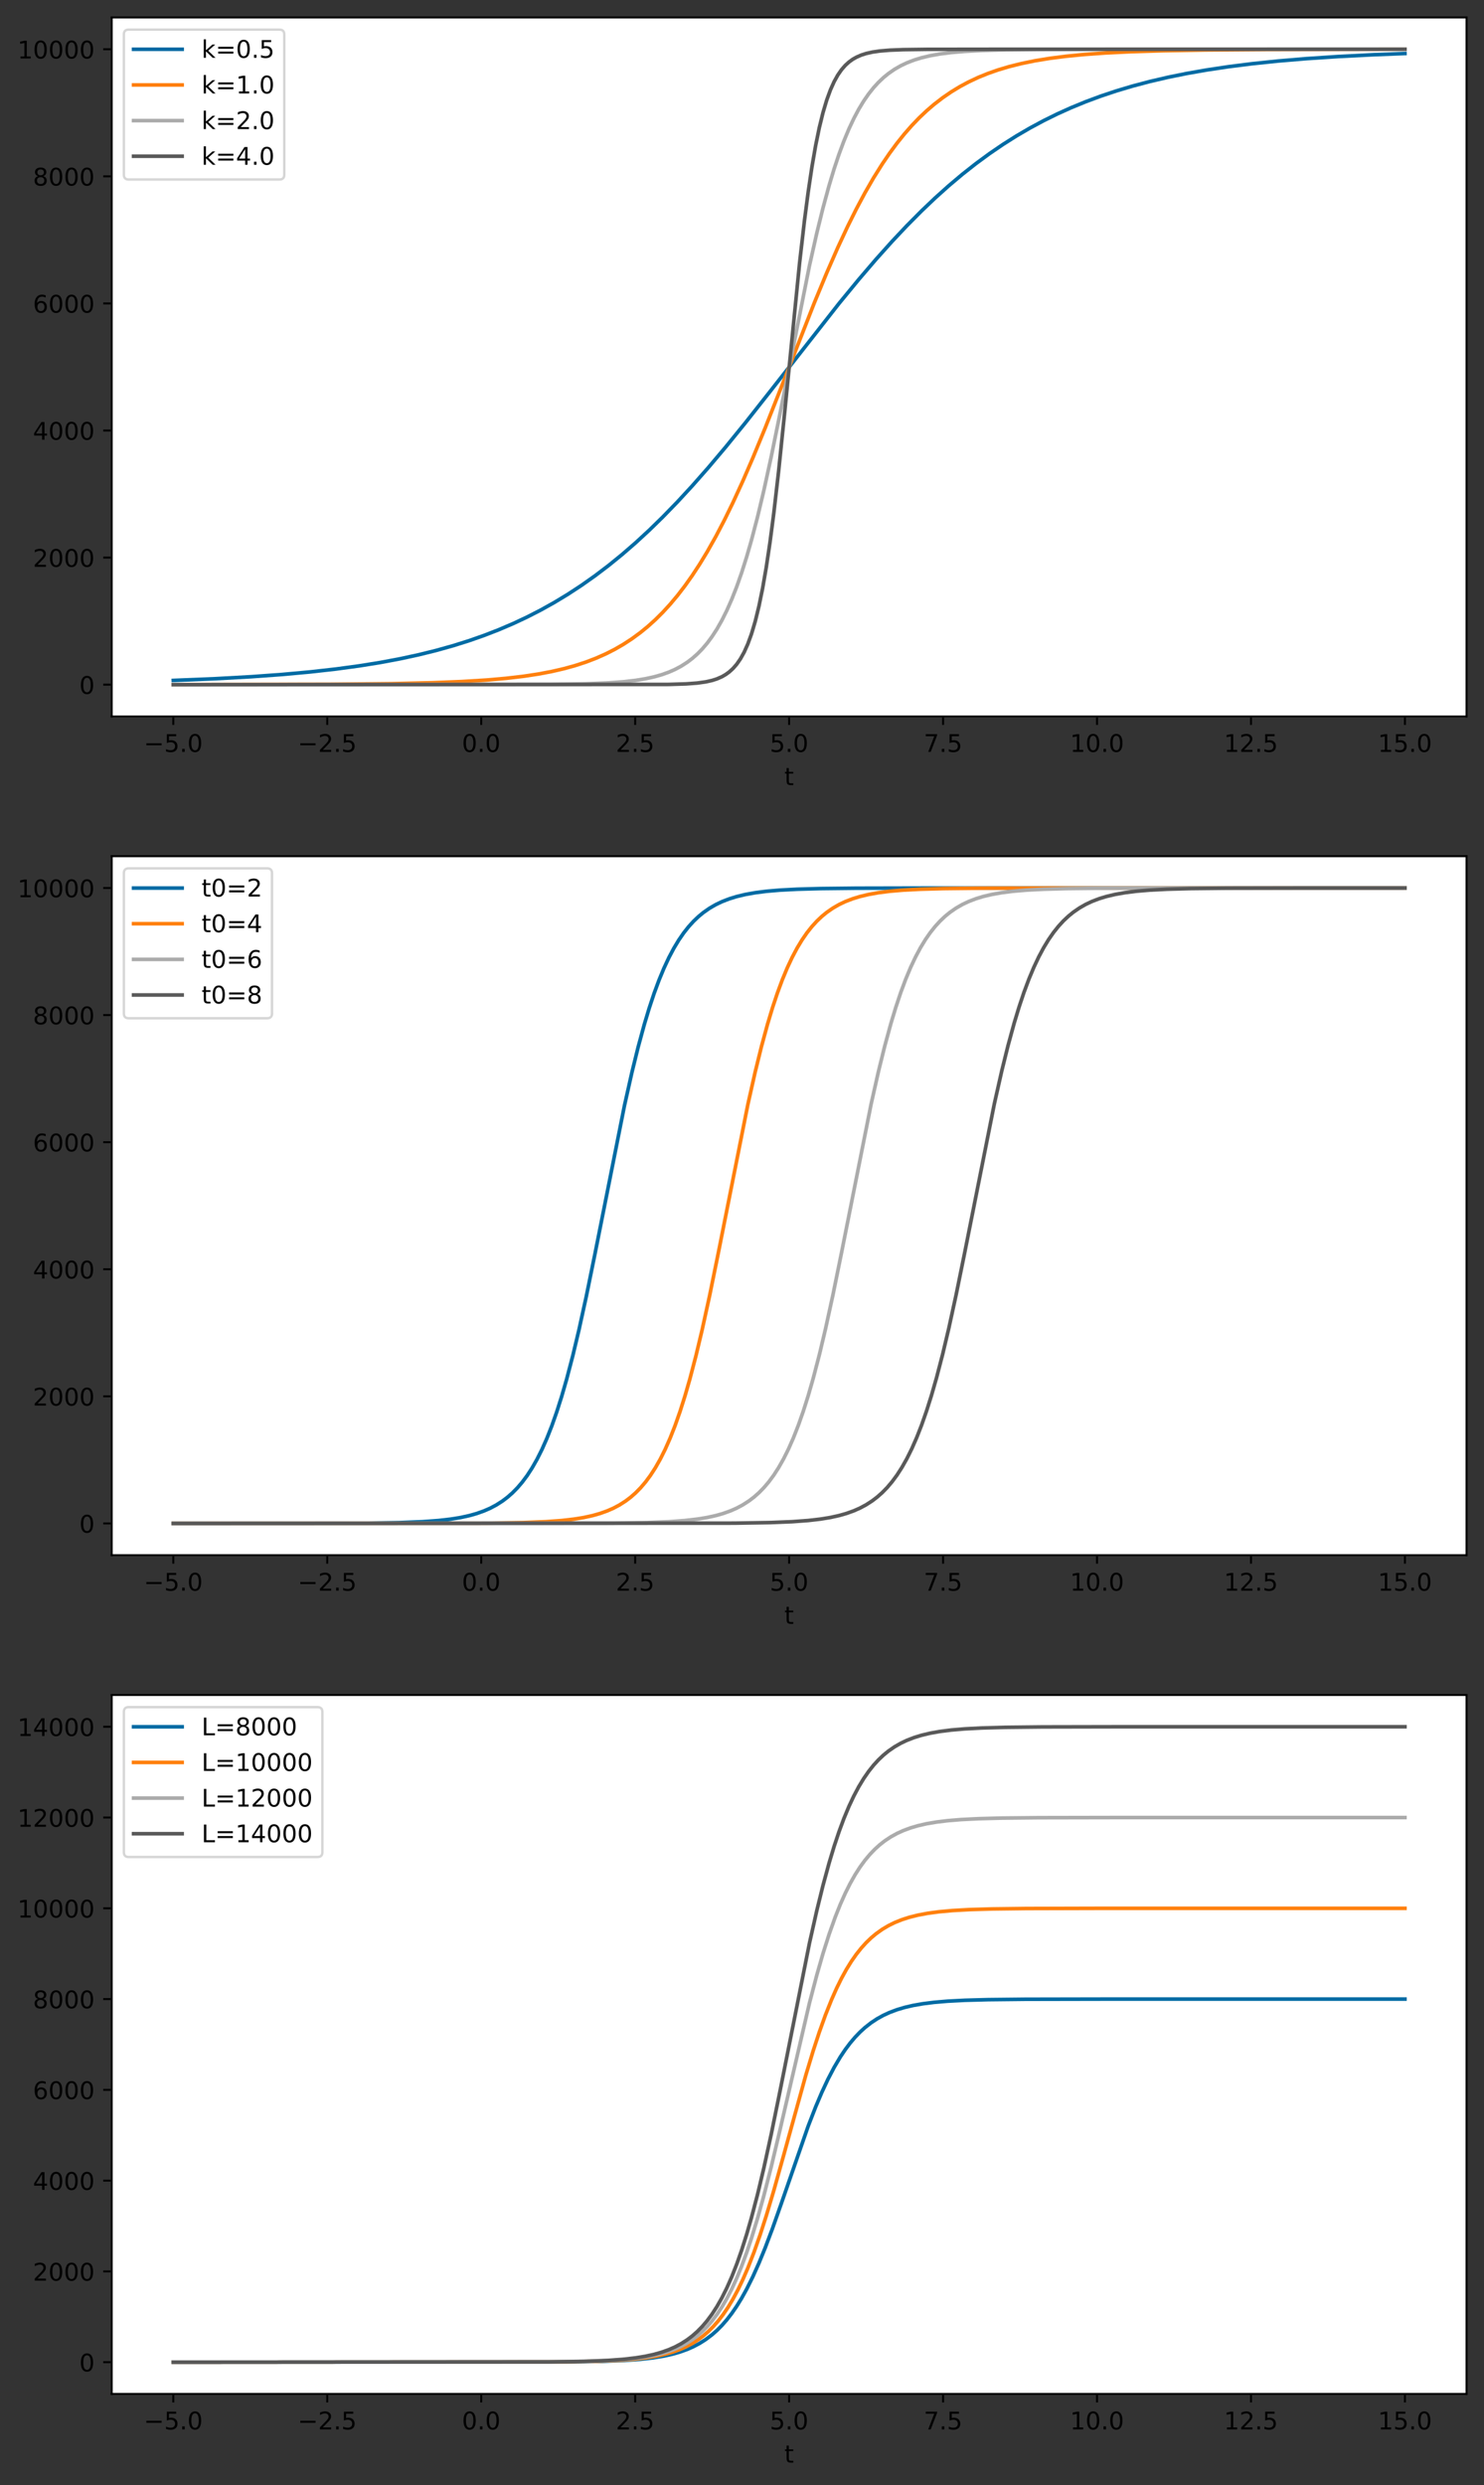 <?xml version="1.0" encoding="utf-8" standalone="no"?>
<!DOCTYPE svg PUBLIC "-//W3C//DTD SVG 1.1//EN"
  "http://www.w3.org/Graphics/SVG/1.1/DTD/svg11.dtd">
<!-- Created with matplotlib (https://matplotlib.org/) -->
<svg height="1023.236pt" version="1.1" viewBox="0 0 611.212 1023.236" width="611.212pt" xmlns="http://www.w3.org/2000/svg" xmlns:xlink="http://www.w3.org/1999/xlink">
 <rect x="0" y="0" width="611.212" height="1023.236" fill="#333333" stroke="none"/>
 <defs>
  <style type="text/css">*{stroke-linecap:butt;stroke-linejoin:round;}</style>
 </defs>
 <g id="figure_1">
  <g id="patch_1">
   <path d="M 0 1023.236 
L 611.212 1023.236 
L 611.212 0 
L 0 0 
z
" style="fill:none;"/>
  </g>
  <g id="axes_1">
   <g id="patch_2">
    <path d="M 46.013 294.988 
L 604.013 294.988 
L 604.013 7.2 
L 46.013 7.2 
z
" style="fill:#ffffff;"/>
   </g>
   <g id="matplotlib.axis_1">
    <g id="xtick_1">
     <g id="line2d_1">
      <defs>
       <path d="M 0 0 
L 0 3.5 
" id="m35f0528807" style="stroke:#000000;stroke-width:0.8;"/>
      </defs>
      <g>
       <use style="stroke:#000000;stroke-width:0.8;" x="71.376" xlink:href="#m35f0528807" y="294.988"/>
      </g>
     </g>
     <g id="text_1">
      <!-- −5.0 -->
      <g transform="translate(59.235 309.587)scale(0.1 -0.1)">
       <defs>
        <path d="M 10.594 35.5 
L 73.188 35.5 
L 73.188 27.203 
L 10.594 27.203 
z
" id="DejaVuSans-8722"/>
        <path d="M 10.797 72.906 
L 49.516 72.906 
L 49.516 64.594 
L 19.828 64.594 
L 19.828 46.734 
Q 21.969 47.469 24.109 47.828 
Q 26.266 48.188 28.422 48.188 
Q 40.625 48.188 47.75 41.5 
Q 54.891 34.812 54.891 23.391 
Q 54.891 11.625 47.562 5.094 
Q 40.234 -1.422 26.906 -1.422 
Q 22.312 -1.422 17.547 -0.641 
Q 12.797 0.141 7.719 1.703 
L 7.719 11.625 
Q 12.109 9.234 16.797 8.062 
Q 21.484 6.891 26.703 6.891 
Q 35.156 6.891 40.078 11.328 
Q 45.016 15.766 45.016 23.391 
Q 45.016 31 40.078 35.438 
Q 35.156 39.891 26.703 39.891 
Q 22.75 39.891 18.812 39.016 
Q 14.891 38.141 10.797 36.281 
z
" id="DejaVuSans-53"/>
        <path d="M 10.688 12.406 
L 21 12.406 
L 21 0 
L 10.688 0 
z
" id="DejaVuSans-46"/>
        <path d="M 31.781 66.406 
Q 24.172 66.406 20.328 58.906 
Q 16.5 51.422 16.5 36.375 
Q 16.5 21.391 20.328 13.891 
Q 24.172 6.391 31.781 6.391 
Q 39.453 6.391 43.281 13.891 
Q 47.125 21.391 47.125 36.375 
Q 47.125 51.422 43.281 58.906 
Q 39.453 66.406 31.781 66.406 
z
M 31.781 74.219 
Q 44.047 74.219 50.516 64.516 
Q 56.984 54.828 56.984 36.375 
Q 56.984 17.969 50.516 8.266 
Q 44.047 -1.422 31.781 -1.422 
Q 19.531 -1.422 13.062 8.266 
Q 6.594 17.969 6.594 36.375 
Q 6.594 54.828 13.062 64.516 
Q 19.531 74.219 31.781 74.219 
z
" id="DejaVuSans-48"/>
       </defs>
       <use xlink:href="#DejaVuSans-8722"/>
       <use x="83.789" xlink:href="#DejaVuSans-53"/>
       <use x="147.412" xlink:href="#DejaVuSans-46"/>
       <use x="179.199" xlink:href="#DejaVuSans-48"/>
      </g>
     </g>
    </g>
    <g id="xtick_2">
     <g id="line2d_2">
      <g>
       <use style="stroke:#000000;stroke-width:0.8;" x="134.785" xlink:href="#m35f0528807" y="294.988"/>
      </g>
     </g>
     <g id="text_2">
      <!-- −2.5 -->
      <g transform="translate(122.644 309.587)scale(0.1 -0.1)">
       <defs>
        <path d="M 19.188 8.297 
L 53.609 8.297 
L 53.609 0 
L 7.328 0 
L 7.328 8.297 
Q 12.938 14.109 22.625 23.891 
Q 32.328 33.688 34.812 36.531 
Q 39.547 41.844 41.422 45.531 
Q 43.312 49.219 43.312 52.781 
Q 43.312 58.594 39.234 62.25 
Q 35.156 65.922 28.609 65.922 
Q 23.969 65.922 18.812 64.312 
Q 13.672 62.703 7.812 59.422 
L 7.812 69.391 
Q 13.766 71.781 18.938 73 
Q 24.125 74.219 28.422 74.219 
Q 39.75 74.219 46.484 68.547 
Q 53.219 62.891 53.219 53.422 
Q 53.219 48.922 51.531 44.891 
Q 49.859 40.875 45.406 35.406 
Q 44.188 33.984 37.641 27.219 
Q 31.109 20.453 19.188 8.297 
z
" id="DejaVuSans-50"/>
       </defs>
       <use xlink:href="#DejaVuSans-8722"/>
       <use x="83.789" xlink:href="#DejaVuSans-50"/>
       <use x="147.412" xlink:href="#DejaVuSans-46"/>
       <use x="179.199" xlink:href="#DejaVuSans-53"/>
      </g>
     </g>
    </g>
    <g id="xtick_3">
     <g id="line2d_3">
      <g>
       <use style="stroke:#000000;stroke-width:0.8;" x="198.194" xlink:href="#m35f0528807" y="294.988"/>
      </g>
     </g>
     <g id="text_3">
      <!-- 0.0 -->
      <g transform="translate(190.243 309.587)scale(0.1 -0.1)">
       <use xlink:href="#DejaVuSans-48"/>
       <use x="63.623" xlink:href="#DejaVuSans-46"/>
       <use x="95.41" xlink:href="#DejaVuSans-48"/>
      </g>
     </g>
    </g>
    <g id="xtick_4">
     <g id="line2d_4">
      <g>
       <use style="stroke:#000000;stroke-width:0.8;" x="261.603" xlink:href="#m35f0528807" y="294.988"/>
      </g>
     </g>
     <g id="text_4">
      <!-- 2.5 -->
      <g transform="translate(253.652 309.587)scale(0.1 -0.1)">
       <use xlink:href="#DejaVuSans-50"/>
       <use x="63.623" xlink:href="#DejaVuSans-46"/>
       <use x="95.41" xlink:href="#DejaVuSans-53"/>
      </g>
     </g>
    </g>
    <g id="xtick_5">
     <g id="line2d_5">
      <g>
       <use style="stroke:#000000;stroke-width:0.8;" x="325.012" xlink:href="#m35f0528807" y="294.988"/>
      </g>
     </g>
     <g id="text_5">
      <!-- 5.0 -->
      <g transform="translate(317.061 309.587)scale(0.1 -0.1)">
       <use xlink:href="#DejaVuSans-53"/>
       <use x="63.623" xlink:href="#DejaVuSans-46"/>
       <use x="95.41" xlink:href="#DejaVuSans-48"/>
      </g>
     </g>
    </g>
    <g id="xtick_6">
     <g id="line2d_6">
      <g>
       <use style="stroke:#000000;stroke-width:0.8;" x="388.422" xlink:href="#m35f0528807" y="294.988"/>
      </g>
     </g>
     <g id="text_6">
      <!-- 7.5 -->
      <g transform="translate(380.47 309.587)scale(0.1 -0.1)">
       <defs>
        <path d="M 8.203 72.906 
L 55.078 72.906 
L 55.078 68.703 
L 28.609 0 
L 18.312 0 
L 43.219 64.594 
L 8.203 64.594 
z
" id="DejaVuSans-55"/>
       </defs>
       <use xlink:href="#DejaVuSans-55"/>
       <use x="63.623" xlink:href="#DejaVuSans-46"/>
       <use x="95.41" xlink:href="#DejaVuSans-53"/>
      </g>
     </g>
    </g>
    <g id="xtick_7">
     <g id="line2d_7">
      <g>
       <use style="stroke:#000000;stroke-width:0.8;" x="451.831" xlink:href="#m35f0528807" y="294.988"/>
      </g>
     </g>
     <g id="text_7">
      <!-- 10.0 -->
      <g transform="translate(440.698 309.587)scale(0.1 -0.1)">
       <defs>
        <path d="M 12.406 8.297 
L 28.516 8.297 
L 28.516 63.922 
L 10.984 60.406 
L 10.984 69.391 
L 28.422 72.906 
L 38.281 72.906 
L 38.281 8.297 
L 54.391 8.297 
L 54.391 0 
L 12.406 0 
z
" id="DejaVuSans-49"/>
       </defs>
       <use xlink:href="#DejaVuSans-49"/>
       <use x="63.623" xlink:href="#DejaVuSans-48"/>
       <use x="127.246" xlink:href="#DejaVuSans-46"/>
       <use x="159.033" xlink:href="#DejaVuSans-48"/>
      </g>
     </g>
    </g>
    <g id="xtick_8">
     <g id="line2d_8">
      <g>
       <use style="stroke:#000000;stroke-width:0.8;" x="515.24" xlink:href="#m35f0528807" y="294.988"/>
      </g>
     </g>
     <g id="text_8">
      <!-- 12.5 -->
      <g transform="translate(504.107 309.587)scale(0.1 -0.1)">
       <use xlink:href="#DejaVuSans-49"/>
       <use x="63.623" xlink:href="#DejaVuSans-50"/>
       <use x="127.246" xlink:href="#DejaVuSans-46"/>
       <use x="159.033" xlink:href="#DejaVuSans-53"/>
      </g>
     </g>
    </g>
    <g id="xtick_9">
     <g id="line2d_9">
      <g>
       <use style="stroke:#000000;stroke-width:0.8;" x="578.649" xlink:href="#m35f0528807" y="294.988"/>
      </g>
     </g>
     <g id="text_9">
      <!-- 15.0 -->
      <g transform="translate(567.516 309.587)scale(0.1 -0.1)">
       <use xlink:href="#DejaVuSans-49"/>
       <use x="63.623" xlink:href="#DejaVuSans-53"/>
       <use x="127.246" xlink:href="#DejaVuSans-46"/>
       <use x="159.033" xlink:href="#DejaVuSans-48"/>
      </g>
     </g>
    </g>
    <g id="text_10">
     <!-- t -->
     <g transform="translate(323.052 323.265)scale(0.1 -0.1)">
      <defs>
       <path d="M 18.312 70.219 
L 18.312 54.688 
L 36.812 54.688 
L 36.812 47.703 
L 18.312 47.703 
L 18.312 18.016 
Q 18.312 11.328 20.141 9.422 
Q 21.969 7.516 27.594 7.516 
L 36.812 7.516 
L 36.812 0 
L 27.594 0 
Q 17.188 0 13.234 3.875 
Q 9.281 7.766 9.281 18.016 
L 9.281 47.703 
L 2.688 47.703 
L 2.688 54.688 
L 9.281 54.688 
L 9.281 70.219 
z
" id="DejaVuSans-116"/>
      </defs>
      <use xlink:href="#DejaVuSans-116"/>
     </g>
    </g>
   </g>
   <g id="matplotlib.axis_2">
    <g id="ytick_1">
     <g id="line2d_10">
      <defs>
       <path d="M 0 0 
L -3.5 0 
" id="m38f5bc59ef" style="stroke:#000000;stroke-width:0.8;"/>
      </defs>
      <g>
       <use style="stroke:#000000;stroke-width:0.8;" x="46.013" xlink:href="#m38f5bc59ef" y="281.907"/>
      </g>
     </g>
     <g id="text_11">
      <!-- 0 -->
      <g transform="translate(32.65 285.706)scale(0.1 -0.1)">
       <use xlink:href="#DejaVuSans-48"/>
      </g>
     </g>
    </g>
    <g id="ytick_2">
     <g id="line2d_11">
      <g>
       <use style="stroke:#000000;stroke-width:0.8;" x="46.013" xlink:href="#m38f5bc59ef" y="229.582"/>
      </g>
     </g>
     <g id="text_12">
      <!-- 2000 -->
      <g transform="translate(13.562 233.381)scale(0.1 -0.1)">
       <use xlink:href="#DejaVuSans-50"/>
       <use x="63.623" xlink:href="#DejaVuSans-48"/>
       <use x="127.246" xlink:href="#DejaVuSans-48"/>
       <use x="190.869" xlink:href="#DejaVuSans-48"/>
      </g>
     </g>
    </g>
    <g id="ytick_3">
     <g id="line2d_12">
      <g>
       <use style="stroke:#000000;stroke-width:0.8;" x="46.013" xlink:href="#m38f5bc59ef" y="177.257"/>
      </g>
     </g>
     <g id="text_13">
      <!-- 4000 -->
      <g transform="translate(13.562 181.056)scale(0.1 -0.1)">
       <defs>
        <path d="M 37.797 64.312 
L 12.891 25.391 
L 37.797 25.391 
z
M 35.203 72.906 
L 47.609 72.906 
L 47.609 25.391 
L 58.016 25.391 
L 58.016 17.188 
L 47.609 17.188 
L 47.609 0 
L 37.797 0 
L 37.797 17.188 
L 4.891 17.188 
L 4.891 26.703 
z
" id="DejaVuSans-52"/>
       </defs>
       <use xlink:href="#DejaVuSans-52"/>
       <use x="63.623" xlink:href="#DejaVuSans-48"/>
       <use x="127.246" xlink:href="#DejaVuSans-48"/>
       <use x="190.869" xlink:href="#DejaVuSans-48"/>
      </g>
     </g>
    </g>
    <g id="ytick_4">
     <g id="line2d_13">
      <g>
       <use style="stroke:#000000;stroke-width:0.8;" x="46.013" xlink:href="#m38f5bc59ef" y="124.932"/>
      </g>
     </g>
     <g id="text_14">
      <!-- 6000 -->
      <g transform="translate(13.562 128.731)scale(0.1 -0.1)">
       <defs>
        <path d="M 33.016 40.375 
Q 26.375 40.375 22.484 35.828 
Q 18.609 31.297 18.609 23.391 
Q 18.609 15.531 22.484 10.953 
Q 26.375 6.391 33.016 6.391 
Q 39.656 6.391 43.531 10.953 
Q 47.406 15.531 47.406 23.391 
Q 47.406 31.297 43.531 35.828 
Q 39.656 40.375 33.016 40.375 
z
M 52.594 71.297 
L 52.594 62.312 
Q 48.875 64.062 45.094 64.984 
Q 41.312 65.922 37.594 65.922 
Q 27.828 65.922 22.672 59.328 
Q 17.531 52.734 16.797 39.406 
Q 19.672 43.656 24.016 45.922 
Q 28.375 48.188 33.594 48.188 
Q 44.578 48.188 50.953 41.516 
Q 57.328 34.859 57.328 23.391 
Q 57.328 12.156 50.688 5.359 
Q 44.047 -1.422 33.016 -1.422 
Q 20.359 -1.422 13.672 8.266 
Q 6.984 17.969 6.984 36.375 
Q 6.984 53.656 15.188 63.938 
Q 23.391 74.219 37.203 74.219 
Q 40.922 74.219 44.703 73.484 
Q 48.484 72.75 52.594 71.297 
z
" id="DejaVuSans-54"/>
       </defs>
       <use xlink:href="#DejaVuSans-54"/>
       <use x="63.623" xlink:href="#DejaVuSans-48"/>
       <use x="127.246" xlink:href="#DejaVuSans-48"/>
       <use x="190.869" xlink:href="#DejaVuSans-48"/>
      </g>
     </g>
    </g>
    <g id="ytick_5">
     <g id="line2d_14">
      <g>
       <use style="stroke:#000000;stroke-width:0.8;" x="46.013" xlink:href="#m38f5bc59ef" y="72.606"/>
      </g>
     </g>
     <g id="text_15">
      <!-- 8000 -->
      <g transform="translate(13.562 76.406)scale(0.1 -0.1)">
       <defs>
        <path d="M 31.781 34.625 
Q 24.75 34.625 20.719 30.859 
Q 16.703 27.094 16.703 20.516 
Q 16.703 13.922 20.719 10.156 
Q 24.75 6.391 31.781 6.391 
Q 38.812 6.391 42.859 10.172 
Q 46.922 13.969 46.922 20.516 
Q 46.922 27.094 42.891 30.859 
Q 38.875 34.625 31.781 34.625 
z
M 21.922 38.812 
Q 15.578 40.375 12.031 44.719 
Q 8.5 49.078 8.5 55.328 
Q 8.5 64.062 14.719 69.141 
Q 20.953 74.219 31.781 74.219 
Q 42.672 74.219 48.875 69.141 
Q 55.078 64.062 55.078 55.328 
Q 55.078 49.078 51.531 44.719 
Q 48 40.375 41.703 38.812 
Q 48.828 37.156 52.797 32.312 
Q 56.781 27.484 56.781 20.516 
Q 56.781 9.906 50.312 4.234 
Q 43.844 -1.422 31.781 -1.422 
Q 19.734 -1.422 13.25 4.234 
Q 6.781 9.906 6.781 20.516 
Q 6.781 27.484 10.781 32.312 
Q 14.797 37.156 21.922 38.812 
z
M 18.312 54.391 
Q 18.312 48.734 21.844 45.562 
Q 25.391 42.391 31.781 42.391 
Q 38.141 42.391 41.719 45.562 
Q 45.312 48.734 45.312 54.391 
Q 45.312 60.062 41.719 63.234 
Q 38.141 66.406 31.781 66.406 
Q 25.391 66.406 21.844 63.234 
Q 18.312 60.062 18.312 54.391 
z
" id="DejaVuSans-56"/>
       </defs>
       <use xlink:href="#DejaVuSans-56"/>
       <use x="63.623" xlink:href="#DejaVuSans-48"/>
       <use x="127.246" xlink:href="#DejaVuSans-48"/>
       <use x="190.869" xlink:href="#DejaVuSans-48"/>
      </g>
     </g>
    </g>
    <g id="ytick_6">
     <g id="line2d_15">
      <g>
       <use style="stroke:#000000;stroke-width:0.8;" x="46.013" xlink:href="#m38f5bc59ef" y="20.281"/>
      </g>
     </g>
     <g id="text_16">
      <!-- 10000 -->
      <g transform="translate(7.2 24.081)scale(0.1 -0.1)">
       <use xlink:href="#DejaVuSans-49"/>
       <use x="63.623" xlink:href="#DejaVuSans-48"/>
       <use x="127.246" xlink:href="#DejaVuSans-48"/>
       <use x="190.869" xlink:href="#DejaVuSans-48"/>
       <use x="254.492" xlink:href="#DejaVuSans-48"/>
      </g>
     </g>
    </g>
   </g>
   <g id="line2d_16">
    <path clip-path="url(#p5778a47175)" d="M 71.376 280.156 
L 88.641 279.453 
L 103.366 278.636 
L 116.061 277.721 
L 127.74 276.659 
L 138.403 275.462 
L 148.051 274.152 
L 156.683 272.764 
L 164.808 271.24 
L 172.424 269.593 
L 179.533 267.841 
L 186.642 265.854 
L 193.243 263.778 
L 199.337 261.643 
L 205.43 259.281 
L 211.524 256.672 
L 217.109 254.047 
L 222.695 251.185 
L 228.28 248.071 
L 233.866 244.693 
L 239.451 241.038 
L 245.037 237.095 
L 250.623 232.857 
L 256.208 228.317 
L 261.794 223.473 
L 267.379 218.324 
L 272.965 212.876 
L 279.058 206.601 
L 285.152 199.999 
L 291.753 192.505 
L 298.862 184.085 
L 306.986 174.095 
L 317.142 161.222 
L 345.578 124.935 
L 353.702 115.058 
L 360.811 106.761 
L 367.412 99.4 
L 373.506 92.932 
L 379.599 86.799 
L 385.184 81.486 
L 390.77 76.476 
L 396.356 71.77 
L 401.941 67.367 
L 407.527 63.265 
L 413.112 59.454 
L 418.698 55.926 
L 424.284 52.67 
L 429.869 49.672 
L 435.455 46.92 
L 441.04 44.398 
L 447.134 41.894 
L 453.227 39.629 
L 459.828 37.423 
L 466.429 35.452 
L 473.538 33.569 
L 481.155 31.798 
L 488.772 30.254 
L 496.896 28.826 
L 506.036 27.456 
L 515.684 26.242 
L 526.347 25.132 
L 538.026 24.15 
L 551.229 23.273 
L 565.954 22.526 
L 578.649 22.032 
L 578.649 22.032 
" style="fill:none;stroke:#006ba4;stroke-linecap:square;stroke-width:1.5;"/>
   </g>
   <g id="line2d_17">
    <path clip-path="url(#p5778a47175)" d="M 71.376 281.895 
L 135.864 281.756 
L 161.253 281.497 
L 178.01 281.114 
L 190.197 280.627 
L 200.352 280.002 
L 208.477 279.289 
L 215.586 278.454 
L 221.679 277.532 
L 227.265 276.476 
L 232.343 275.303 
L 236.913 274.038 
L 241.483 272.54 
L 245.545 270.981 
L 249.607 269.176 
L 253.162 267.367 
L 256.716 265.318 
L 260.27 263.003 
L 263.825 260.393 
L 266.872 257.899 
L 269.918 255.149 
L 272.965 252.122 
L 276.012 248.802 
L 279.058 245.17 
L 282.105 241.21 
L 285.152 236.909 
L 288.198 232.256 
L 291.245 227.243 
L 294.8 220.936 
L 298.354 214.14 
L 301.908 206.869 
L 305.971 198.015 
L 310.033 188.638 
L 315.111 176.309 
L 321.712 159.593 
L 335.422 124.621 
L 340.5 112.353 
L 345.07 101.908 
L 349.132 93.195 
L 352.687 86.057 
L 356.241 79.4 
L 359.795 73.234 
L 363.35 67.561 
L 366.397 63.085 
L 369.443 58.956 
L 372.49 55.163 
L 375.537 51.688 
L 378.583 48.517 
L 381.63 45.631 
L 384.677 43.011 
L 388.231 40.266 
L 391.786 37.828 
L 395.34 35.668 
L 398.895 33.76 
L 402.957 31.853 
L 407.019 30.206 
L 411.081 28.785 
L 415.651 27.421 
L 420.729 26.155 
L 426.315 25.015 
L 432.408 24.018 
L 439.009 23.171 
L 446.626 22.428 
L 455.258 21.812 
L 465.922 21.289 
L 479.124 20.881 
L 496.388 20.585 
L 521.777 20.393 
L 568.493 20.299 
L 578.649 20.293 
L 578.649 20.293 
" style="fill:none;stroke:#ff800e;stroke-linecap:square;stroke-width:1.5;"/>
   </g>
   <g id="line2d_18">
    <path clip-path="url(#p5778a47175)" d="M 71.376 281.907 
L 226.249 281.798 
L 240.975 281.561 
L 250.115 281.196 
L 256.716 280.713 
L 261.794 280.13 
L 265.856 279.465 
L 269.411 278.685 
L 272.457 277.823 
L 275.504 276.736 
L 278.043 275.617 
L 280.582 274.264 
L 283.121 272.63 
L 285.152 271.086 
L 287.183 269.296 
L 289.214 267.229 
L 291.245 264.846 
L 293.276 262.106 
L 295.307 258.969 
L 297.338 255.388 
L 299.37 251.32 
L 301.401 246.722 
L 303.432 241.553 
L 305.463 235.779 
L 307.494 229.376 
L 309.525 222.329 
L 312.064 212.621 
L 314.603 201.957 
L 317.65 188.036 
L 321.204 170.589 
L 333.391 109.389 
L 336.438 95.856 
L 338.976 85.566 
L 341.515 76.255 
L 343.546 69.531 
L 345.578 63.445 
L 347.609 57.977 
L 349.64 53.098 
L 351.671 48.77 
L 353.702 44.952 
L 355.733 41.598 
L 357.764 38.665 
L 359.795 36.109 
L 361.827 33.888 
L 363.858 31.965 
L 365.889 30.302 
L 368.428 28.541 
L 370.967 27.082 
L 373.506 25.874 
L 376.552 24.7 
L 379.599 23.769 
L 383.153 22.925 
L 387.216 22.206 
L 391.786 21.626 
L 397.371 21.149 
L 404.48 20.777 
L 414.128 20.513 
L 429.361 20.351 
L 461.859 20.287 
L 578.649 20.281 
L 578.649 20.281 
" style="fill:none;stroke:#ababab;stroke-linecap:square;stroke-width:1.5;"/>
   </g>
   <g id="line2d_19">
    <path clip-path="url(#p5778a47175)" d="M 71.376 281.907 
L 275.504 281.801 
L 282.613 281.581 
L 287.183 281.238 
L 290.737 280.737 
L 293.276 280.165 
L 295.307 279.513 
L 297.338 278.62 
L 298.862 277.742 
L 300.385 276.634 
L 301.908 275.238 
L 303.432 273.485 
L 304.955 271.291 
L 306.479 268.556 
L 308.002 265.162 
L 309.525 260.979 
L 311.049 255.861 
L 312.572 249.66 
L 314.095 242.232 
L 315.619 233.453 
L 317.142 223.245 
L 318.665 211.596 
L 320.696 193.972 
L 323.235 169.307 
L 329.329 108.216 
L 331.36 90.592 
L 332.883 78.943 
L 334.406 68.735 
L 335.93 59.957 
L 337.453 52.528 
L 338.976 46.327 
L 340.5 41.209 
L 342.023 37.026 
L 343.546 33.633 
L 345.07 30.897 
L 346.593 28.703 
L 348.117 26.95 
L 349.64 25.555 
L 351.163 24.446 
L 352.687 23.568 
L 354.718 22.675 
L 356.749 22.024 
L 359.288 21.451 
L 362.334 21.006 
L 366.397 20.664 
L 371.982 20.44 
L 381.63 20.316 
L 409.05 20.282 
L 578.649 20.281 
L 578.649 20.281 
" style="fill:none;stroke:#595959;stroke-linecap:square;stroke-width:1.5;"/>
   </g>
   <g id="patch_3">
    <path d="M 46.013 294.988 
L 46.013 7.2 
" style="fill:none;stroke:#000000;stroke-linecap:square;stroke-linejoin:miter;stroke-width:0.8;"/>
   </g>
   <g id="patch_4">
    <path d="M 604.013 294.988 
L 604.013 7.2 
" style="fill:none;stroke:#000000;stroke-linecap:square;stroke-linejoin:miter;stroke-width:0.8;"/>
   </g>
   <g id="patch_5">
    <path d="M 46.013 294.988 
L 604.013 294.988 
" style="fill:none;stroke:#000000;stroke-linecap:square;stroke-linejoin:miter;stroke-width:0.8;"/>
   </g>
   <g id="patch_6">
    <path d="M 46.013 7.2 
L 604.013 7.2 
" style="fill:none;stroke:#000000;stroke-linecap:square;stroke-linejoin:miter;stroke-width:0.8;"/>
   </g>
   <g id="legend_1">
    <g id="patch_7">
     <path d="M 53.013 73.912 
L 115.086 73.912 
Q 117.086 73.912 117.086 71.912 
L 117.086 14.2 
Q 117.086 12.2 115.086 12.2 
L 53.013 12.2 
Q 51.013 12.2 51.013 14.2 
L 51.013 71.912 
Q 51.013 73.912 53.013 73.912 
z
" style="fill:#ffffff;opacity:0.8;stroke:#cccccc;stroke-linejoin:miter;"/>
    </g>
    <g id="line2d_20">
     <path d="M 55.013 20.298 
L 75.013 20.298 
" style="fill:none;stroke:#006ba4;stroke-linecap:square;stroke-width:1.5;"/>
    </g>
    <g id="line2d_21"/>
    <g id="text_17">
     <!-- k=0.5 -->
     <g transform="translate(83.013 23.798)scale(0.1 -0.1)">
      <defs>
       <path d="M 9.078 75.984 
L 18.109 75.984 
L 18.109 31.109 
L 44.922 54.688 
L 56.391 54.688 
L 27.391 29.109 
L 57.625 0 
L 45.906 0 
L 18.109 26.703 
L 18.109 0 
L 9.078 0 
z
" id="DejaVuSans-107"/>
       <path d="M 10.594 45.406 
L 73.188 45.406 
L 73.188 37.203 
L 10.594 37.203 
z
M 10.594 25.484 
L 73.188 25.484 
L 73.188 17.188 
L 10.594 17.188 
z
" id="DejaVuSans-61"/>
      </defs>
      <use xlink:href="#DejaVuSans-107"/>
      <use x="57.91" xlink:href="#DejaVuSans-61"/>
      <use x="141.699" xlink:href="#DejaVuSans-48"/>
      <use x="205.322" xlink:href="#DejaVuSans-46"/>
      <use x="237.109" xlink:href="#DejaVuSans-53"/>
     </g>
    </g>
    <g id="line2d_22">
     <path d="M 55.013 34.977 
L 75.013 34.977 
" style="fill:none;stroke:#ff800e;stroke-linecap:square;stroke-width:1.5;"/>
    </g>
    <g id="line2d_23"/>
    <g id="text_18">
     <!-- k=1.0 -->
     <g transform="translate(83.013 38.477)scale(0.1 -0.1)">
      <use xlink:href="#DejaVuSans-107"/>
      <use x="57.91" xlink:href="#DejaVuSans-61"/>
      <use x="141.699" xlink:href="#DejaVuSans-49"/>
      <use x="205.322" xlink:href="#DejaVuSans-46"/>
      <use x="237.109" xlink:href="#DejaVuSans-48"/>
     </g>
    </g>
    <g id="line2d_24">
     <path d="M 55.013 49.655 
L 75.013 49.655 
" style="fill:none;stroke:#ababab;stroke-linecap:square;stroke-width:1.5;"/>
    </g>
    <g id="line2d_25"/>
    <g id="text_19">
     <!-- k=2.0 -->
     <g transform="translate(83.013 53.155)scale(0.1 -0.1)">
      <use xlink:href="#DejaVuSans-107"/>
      <use x="57.91" xlink:href="#DejaVuSans-61"/>
      <use x="141.699" xlink:href="#DejaVuSans-50"/>
      <use x="205.322" xlink:href="#DejaVuSans-46"/>
      <use x="237.109" xlink:href="#DejaVuSans-48"/>
     </g>
    </g>
    <g id="line2d_26">
     <path d="M 55.013 64.333 
L 75.013 64.333 
" style="fill:none;stroke:#595959;stroke-linecap:square;stroke-width:1.5;"/>
    </g>
    <g id="line2d_27"/>
    <g id="text_20">
     <!-- k=4.0 -->
     <g transform="translate(83.013 67.833)scale(0.1 -0.1)">
      <use xlink:href="#DejaVuSans-107"/>
      <use x="57.91" xlink:href="#DejaVuSans-61"/>
      <use x="141.699" xlink:href="#DejaVuSans-52"/>
      <use x="205.322" xlink:href="#DejaVuSans-46"/>
      <use x="237.109" xlink:href="#DejaVuSans-48"/>
     </g>
    </g>
   </g>
  </g>
  <g id="axes_2">
   <g id="patch_8">
    <path d="M 46.013 640.334 
L 604.013 640.334 
L 604.013 352.546 
L 46.013 352.546 
z
" style="fill:#ffffff;"/>
   </g>
   <g id="matplotlib.axis_3">
    <g id="xtick_10">
     <g id="line2d_28">
      <g>
       <use style="stroke:#000000;stroke-width:0.8;" x="71.376" xlink:href="#m35f0528807" y="640.334"/>
      </g>
     </g>
     <g id="text_21">
      <!-- −5.0 -->
      <g transform="translate(59.235 654.933)scale(0.1 -0.1)">
       <use xlink:href="#DejaVuSans-8722"/>
       <use x="83.789" xlink:href="#DejaVuSans-53"/>
       <use x="147.412" xlink:href="#DejaVuSans-46"/>
       <use x="179.199" xlink:href="#DejaVuSans-48"/>
      </g>
     </g>
    </g>
    <g id="xtick_11">
     <g id="line2d_29">
      <g>
       <use style="stroke:#000000;stroke-width:0.8;" x="134.785" xlink:href="#m35f0528807" y="640.334"/>
      </g>
     </g>
     <g id="text_22">
      <!-- −2.5 -->
      <g transform="translate(122.644 654.933)scale(0.1 -0.1)">
       <use xlink:href="#DejaVuSans-8722"/>
       <use x="83.789" xlink:href="#DejaVuSans-50"/>
       <use x="147.412" xlink:href="#DejaVuSans-46"/>
       <use x="179.199" xlink:href="#DejaVuSans-53"/>
      </g>
     </g>
    </g>
    <g id="xtick_12">
     <g id="line2d_30">
      <g>
       <use style="stroke:#000000;stroke-width:0.8;" x="198.194" xlink:href="#m35f0528807" y="640.334"/>
      </g>
     </g>
     <g id="text_23">
      <!-- 0.0 -->
      <g transform="translate(190.243 654.933)scale(0.1 -0.1)">
       <use xlink:href="#DejaVuSans-48"/>
       <use x="63.623" xlink:href="#DejaVuSans-46"/>
       <use x="95.41" xlink:href="#DejaVuSans-48"/>
      </g>
     </g>
    </g>
    <g id="xtick_13">
     <g id="line2d_31">
      <g>
       <use style="stroke:#000000;stroke-width:0.8;" x="261.603" xlink:href="#m35f0528807" y="640.334"/>
      </g>
     </g>
     <g id="text_24">
      <!-- 2.5 -->
      <g transform="translate(253.652 654.933)scale(0.1 -0.1)">
       <use xlink:href="#DejaVuSans-50"/>
       <use x="63.623" xlink:href="#DejaVuSans-46"/>
       <use x="95.41" xlink:href="#DejaVuSans-53"/>
      </g>
     </g>
    </g>
    <g id="xtick_14">
     <g id="line2d_32">
      <g>
       <use style="stroke:#000000;stroke-width:0.8;" x="325.012" xlink:href="#m35f0528807" y="640.334"/>
      </g>
     </g>
     <g id="text_25">
      <!-- 5.0 -->
      <g transform="translate(317.061 654.933)scale(0.1 -0.1)">
       <use xlink:href="#DejaVuSans-53"/>
       <use x="63.623" xlink:href="#DejaVuSans-46"/>
       <use x="95.41" xlink:href="#DejaVuSans-48"/>
      </g>
     </g>
    </g>
    <g id="xtick_15">
     <g id="line2d_33">
      <g>
       <use style="stroke:#000000;stroke-width:0.8;" x="388.422" xlink:href="#m35f0528807" y="640.334"/>
      </g>
     </g>
     <g id="text_26">
      <!-- 7.5 -->
      <g transform="translate(380.47 654.933)scale(0.1 -0.1)">
       <use xlink:href="#DejaVuSans-55"/>
       <use x="63.623" xlink:href="#DejaVuSans-46"/>
       <use x="95.41" xlink:href="#DejaVuSans-53"/>
      </g>
     </g>
    </g>
    <g id="xtick_16">
     <g id="line2d_34">
      <g>
       <use style="stroke:#000000;stroke-width:0.8;" x="451.831" xlink:href="#m35f0528807" y="640.334"/>
      </g>
     </g>
     <g id="text_27">
      <!-- 10.0 -->
      <g transform="translate(440.698 654.933)scale(0.1 -0.1)">
       <use xlink:href="#DejaVuSans-49"/>
       <use x="63.623" xlink:href="#DejaVuSans-48"/>
       <use x="127.246" xlink:href="#DejaVuSans-46"/>
       <use x="159.033" xlink:href="#DejaVuSans-48"/>
      </g>
     </g>
    </g>
    <g id="xtick_17">
     <g id="line2d_35">
      <g>
       <use style="stroke:#000000;stroke-width:0.8;" x="515.24" xlink:href="#m35f0528807" y="640.334"/>
      </g>
     </g>
     <g id="text_28">
      <!-- 12.5 -->
      <g transform="translate(504.107 654.933)scale(0.1 -0.1)">
       <use xlink:href="#DejaVuSans-49"/>
       <use x="63.623" xlink:href="#DejaVuSans-50"/>
       <use x="127.246" xlink:href="#DejaVuSans-46"/>
       <use x="159.033" xlink:href="#DejaVuSans-53"/>
      </g>
     </g>
    </g>
    <g id="xtick_18">
     <g id="line2d_36">
      <g>
       <use style="stroke:#000000;stroke-width:0.8;" x="578.649" xlink:href="#m35f0528807" y="640.334"/>
      </g>
     </g>
     <g id="text_29">
      <!-- 15.0 -->
      <g transform="translate(567.516 654.933)scale(0.1 -0.1)">
       <use xlink:href="#DejaVuSans-49"/>
       <use x="63.623" xlink:href="#DejaVuSans-53"/>
       <use x="127.246" xlink:href="#DejaVuSans-46"/>
       <use x="159.033" xlink:href="#DejaVuSans-48"/>
      </g>
     </g>
    </g>
    <g id="text_30">
     <!-- t -->
     <g transform="translate(323.052 668.611)scale(0.1 -0.1)">
      <use xlink:href="#DejaVuSans-116"/>
     </g>
    </g>
   </g>
   <g id="matplotlib.axis_4">
    <g id="ytick_7">
     <g id="line2d_37">
      <g>
       <use style="stroke:#000000;stroke-width:0.8;" x="46.013" xlink:href="#m38f5bc59ef" y="627.253"/>
      </g>
     </g>
     <g id="text_31">
      <!-- 0 -->
      <g transform="translate(32.65 631.052)scale(0.1 -0.1)">
       <use xlink:href="#DejaVuSans-48"/>
      </g>
     </g>
    </g>
    <g id="ytick_8">
     <g id="line2d_38">
      <g>
       <use style="stroke:#000000;stroke-width:0.8;" x="46.013" xlink:href="#m38f5bc59ef" y="574.928"/>
      </g>
     </g>
     <g id="text_32">
      <!-- 2000 -->
      <g transform="translate(13.562 578.727)scale(0.1 -0.1)">
       <use xlink:href="#DejaVuSans-50"/>
       <use x="63.623" xlink:href="#DejaVuSans-48"/>
       <use x="127.246" xlink:href="#DejaVuSans-48"/>
       <use x="190.869" xlink:href="#DejaVuSans-48"/>
      </g>
     </g>
    </g>
    <g id="ytick_9">
     <g id="line2d_39">
      <g>
       <use style="stroke:#000000;stroke-width:0.8;" x="46.013" xlink:href="#m38f5bc59ef" y="522.603"/>
      </g>
     </g>
     <g id="text_33">
      <!-- 4000 -->
      <g transform="translate(13.562 526.402)scale(0.1 -0.1)">
       <use xlink:href="#DejaVuSans-52"/>
       <use x="63.623" xlink:href="#DejaVuSans-48"/>
       <use x="127.246" xlink:href="#DejaVuSans-48"/>
       <use x="190.869" xlink:href="#DejaVuSans-48"/>
      </g>
     </g>
    </g>
    <g id="ytick_10">
     <g id="line2d_40">
      <g>
       <use style="stroke:#000000;stroke-width:0.8;" x="46.013" xlink:href="#m38f5bc59ef" y="470.277"/>
      </g>
     </g>
     <g id="text_34">
      <!-- 6000 -->
      <g transform="translate(13.562 474.077)scale(0.1 -0.1)">
       <use xlink:href="#DejaVuSans-54"/>
       <use x="63.623" xlink:href="#DejaVuSans-48"/>
       <use x="127.246" xlink:href="#DejaVuSans-48"/>
       <use x="190.869" xlink:href="#DejaVuSans-48"/>
      </g>
     </g>
    </g>
    <g id="ytick_11">
     <g id="line2d_41">
      <g>
       <use style="stroke:#000000;stroke-width:0.8;" x="46.013" xlink:href="#m38f5bc59ef" y="417.952"/>
      </g>
     </g>
     <g id="text_35">
      <!-- 8000 -->
      <g transform="translate(13.562 421.752)scale(0.1 -0.1)">
       <use xlink:href="#DejaVuSans-56"/>
       <use x="63.623" xlink:href="#DejaVuSans-48"/>
       <use x="127.246" xlink:href="#DejaVuSans-48"/>
       <use x="190.869" xlink:href="#DejaVuSans-48"/>
      </g>
     </g>
    </g>
    <g id="ytick_12">
     <g id="line2d_42">
      <g>
       <use style="stroke:#000000;stroke-width:0.8;" x="46.013" xlink:href="#m38f5bc59ef" y="365.627"/>
      </g>
     </g>
     <g id="text_36">
      <!-- 10000 -->
      <g transform="translate(7.2 369.426)scale(0.1 -0.1)">
       <use xlink:href="#DejaVuSans-49"/>
       <use x="63.623" xlink:href="#DejaVuSans-48"/>
       <use x="127.246" xlink:href="#DejaVuSans-48"/>
       <use x="190.869" xlink:href="#DejaVuSans-48"/>
       <use x="254.492" xlink:href="#DejaVuSans-48"/>
      </g>
     </g>
    </g>
   </g>
   <g id="line2d_43">
    <path clip-path="url(#p2734994011)" d="M 71.376 627.253 
L 150.59 627.141 
L 164.808 626.909 
L 173.948 626.547 
L 180.549 626.066 
L 185.627 625.486 
L 189.689 624.825 
L 193.243 624.049 
L 196.29 623.193 
L 199.337 622.112 
L 201.876 621 
L 204.415 619.654 
L 206.954 618.03 
L 208.985 616.494 
L 211.016 614.714 
L 213.047 612.658 
L 215.078 610.287 
L 217.109 607.562 
L 219.14 604.44 
L 221.171 600.877 
L 223.203 596.828 
L 225.234 592.25 
L 227.265 587.103 
L 229.296 581.353 
L 231.327 574.973 
L 233.358 567.951 
L 235.897 558.272 
L 238.436 547.636 
L 241.483 533.743 
L 245.037 516.319 
L 257.224 455.088 
L 260.27 441.525 
L 262.809 431.206 
L 265.348 421.866 
L 267.379 415.117 
L 269.411 409.007 
L 271.442 403.517 
L 273.473 398.617 
L 275.504 394.269 
L 277.535 390.432 
L 279.566 387.062 
L 281.597 384.114 
L 283.628 381.544 
L 285.66 379.312 
L 287.691 377.378 
L 289.722 375.706 
L 292.261 373.935 
L 294.8 372.467 
L 297.338 371.253 
L 300.385 370.072 
L 303.432 369.135 
L 306.986 368.287 
L 311.049 367.563 
L 315.619 366.98 
L 321.204 366.5 
L 328.313 366.126 
L 337.961 365.861 
L 352.687 365.7 
L 384.169 365.633 
L 578.649 365.627 
L 578.649 365.627 
" style="fill:none;stroke:#006ba4;stroke-linecap:square;stroke-width:1.5;"/>
   </g>
   <g id="line2d_44">
    <path clip-path="url(#p2734994011)" d="M 71.376 627.253 
L 200.86 627.145 
L 215.586 626.907 
L 224.726 626.544 
L 231.327 626.062 
L 236.405 625.479 
L 240.467 624.816 
L 244.022 624.037 
L 247.068 623.177 
L 250.115 622.092 
L 252.654 620.976 
L 255.193 619.625 
L 257.732 617.994 
L 259.763 616.452 
L 261.794 614.666 
L 263.825 612.602 
L 265.856 610.223 
L 267.887 607.489 
L 269.918 604.356 
L 271.949 600.782 
L 273.981 596.72 
L 276.012 592.129 
L 278.043 586.967 
L 280.074 581.201 
L 282.105 574.806 
L 284.136 567.767 
L 286.675 558.069 
L 289.214 547.414 
L 292.261 533.502 
L 295.815 516.063 
L 308.002 454.852 
L 311.049 441.309 
L 313.587 431.01 
L 316.126 421.689 
L 318.157 414.957 
L 320.189 408.863 
L 322.22 403.388 
L 324.251 398.502 
L 326.282 394.167 
L 328.313 390.342 
L 330.344 386.983 
L 332.375 384.045 
L 334.406 381.485 
L 336.438 379.26 
L 338.469 377.333 
L 340.5 375.667 
L 343.039 373.903 
L 345.578 372.441 
L 348.117 371.231 
L 351.163 370.054 
L 354.21 369.122 
L 357.764 368.276 
L 361.827 367.555 
L 366.397 366.975 
L 371.982 366.496 
L 379.091 366.124 
L 388.739 365.86 
L 403.972 365.697 
L 435.963 365.633 
L 578.649 365.627 
L 578.649 365.627 
" style="fill:none;stroke:#ff800e;stroke-linecap:square;stroke-width:1.5;"/>
   </g>
   <g id="line2d_45">
    <path clip-path="url(#p2734994011)" d="M 71.376 627.253 
L 251.638 627.144 
L 266.364 626.906 
L 275.504 626.541 
L 282.105 626.057 
L 287.183 625.472 
L 291.245 624.806 
L 294.8 624.024 
L 297.846 623.161 
L 300.893 622.072 
L 303.432 620.951 
L 305.971 619.595 
L 308.51 617.958 
L 310.541 616.411 
L 312.572 614.618 
L 314.603 612.547 
L 316.634 610.16 
L 318.665 607.416 
L 320.696 604.273 
L 322.727 600.686 
L 324.759 596.612 
L 326.79 592.007 
L 328.821 586.83 
L 330.852 581.049 
L 332.883 574.638 
L 334.914 567.583 
L 337.453 557.865 
L 339.992 547.192 
L 343.039 533.261 
L 346.593 515.807 
L 358.78 454.617 
L 361.827 441.094 
L 364.365 430.814 
L 366.904 421.513 
L 368.936 414.797 
L 370.967 408.718 
L 372.998 403.258 
L 375.029 398.387 
L 377.06 394.065 
L 379.091 390.253 
L 381.122 386.905 
L 383.153 383.977 
L 385.184 381.425 
L 387.216 379.209 
L 389.247 377.288 
L 391.278 375.628 
L 393.817 373.871 
L 396.356 372.414 
L 398.895 371.209 
L 401.941 370.037 
L 404.988 369.108 
L 408.542 368.266 
L 412.605 367.548 
L 417.175 366.97 
L 422.76 366.493 
L 429.869 366.122 
L 439.517 365.859 
L 454.75 365.697 
L 487.248 365.633 
L 578.649 365.627 
L 578.649 365.627 
" style="fill:none;stroke:#ababab;stroke-linecap:square;stroke-width:1.5;"/>
   </g>
   <g id="line2d_46">
    <path clip-path="url(#p2734994011)" d="M 71.376 627.253 
L 302.416 627.144 
L 317.142 626.905 
L 326.282 626.538 
L 332.883 626.052 
L 337.961 625.465 
L 342.023 624.796 
L 345.578 624.011 
L 348.624 623.145 
L 351.671 622.051 
L 354.21 620.926 
L 356.749 619.565 
L 359.288 617.922 
L 361.319 616.369 
L 363.35 614.57 
L 365.381 612.491 
L 367.412 610.095 
L 369.443 607.342 
L 371.474 604.188 
L 373.506 600.59 
L 375.537 596.504 
L 377.568 591.884 
L 379.599 586.693 
L 381.63 580.897 
L 383.661 574.469 
L 385.692 567.398 
L 388.231 557.661 
L 390.77 546.969 
L 393.817 533.02 
L 397.371 515.551 
L 409.558 454.382 
L 412.605 440.879 
L 415.144 430.618 
L 417.682 421.337 
L 419.714 414.637 
L 421.745 408.574 
L 423.776 403.13 
L 425.807 398.272 
L 427.838 393.964 
L 429.869 390.164 
L 431.9 386.827 
L 433.931 383.909 
L 435.963 381.366 
L 437.994 379.157 
L 440.025 377.244 
L 442.056 375.59 
L 444.595 373.839 
L 447.134 372.388 
L 449.673 371.187 
L 452.719 370.02 
L 455.766 369.094 
L 459.32 368.255 
L 463.383 367.54 
L 467.953 366.964 
L 473.538 366.49 
L 480.647 366.12 
L 490.295 365.858 
L 505.528 365.697 
L 538.026 365.633 
L 578.649 365.627 
L 578.649 365.627 
" style="fill:none;stroke:#595959;stroke-linecap:square;stroke-width:1.5;"/>
   </g>
   <g id="patch_9">
    <path d="M 46.013 640.334 
L 46.013 352.546 
" style="fill:none;stroke:#000000;stroke-linecap:square;stroke-linejoin:miter;stroke-width:0.8;"/>
   </g>
   <g id="patch_10">
    <path d="M 604.013 640.334 
L 604.013 352.546 
" style="fill:none;stroke:#000000;stroke-linecap:square;stroke-linejoin:miter;stroke-width:0.8;"/>
   </g>
   <g id="patch_11">
    <path d="M 46.013 640.334 
L 604.013 640.334 
" style="fill:none;stroke:#000000;stroke-linecap:square;stroke-linejoin:miter;stroke-width:0.8;"/>
   </g>
   <g id="patch_12">
    <path d="M 46.013 352.546 
L 604.013 352.546 
" style="fill:none;stroke:#000000;stroke-linecap:square;stroke-linejoin:miter;stroke-width:0.8;"/>
   </g>
   <g id="legend_2">
    <g id="patch_13">
     <path d="M 53.013 419.258 
L 110.037 419.258 
Q 112.037 419.258 112.037 417.258 
L 112.037 359.546 
Q 112.037 357.546 110.037 357.546 
L 53.013 357.546 
Q 51.013 357.546 51.013 359.546 
L 51.013 417.258 
Q 51.013 419.258 53.013 419.258 
z
" style="fill:#ffffff;opacity:0.8;stroke:#cccccc;stroke-linejoin:miter;"/>
    </g>
    <g id="line2d_47">
     <path d="M 55.013 365.644 
L 75.013 365.644 
" style="fill:none;stroke:#006ba4;stroke-linecap:square;stroke-width:1.5;"/>
    </g>
    <g id="line2d_48"/>
    <g id="text_37">
     <!-- t0=2 -->
     <g transform="translate(83.013 369.144)scale(0.1 -0.1)">
      <use xlink:href="#DejaVuSans-116"/>
      <use x="39.209" xlink:href="#DejaVuSans-48"/>
      <use x="102.832" xlink:href="#DejaVuSans-61"/>
      <use x="186.621" xlink:href="#DejaVuSans-50"/>
     </g>
    </g>
    <g id="line2d_49">
     <path d="M 55.013 380.322 
L 75.013 380.322 
" style="fill:none;stroke:#ff800e;stroke-linecap:square;stroke-width:1.5;"/>
    </g>
    <g id="line2d_50"/>
    <g id="text_38">
     <!-- t0=4 -->
     <g transform="translate(83.013 383.822)scale(0.1 -0.1)">
      <use xlink:href="#DejaVuSans-116"/>
      <use x="39.209" xlink:href="#DejaVuSans-48"/>
      <use x="102.832" xlink:href="#DejaVuSans-61"/>
      <use x="186.621" xlink:href="#DejaVuSans-52"/>
     </g>
    </g>
    <g id="line2d_51">
     <path d="M 55.013 395.001 
L 75.013 395.001 
" style="fill:none;stroke:#ababab;stroke-linecap:square;stroke-width:1.5;"/>
    </g>
    <g id="line2d_52"/>
    <g id="text_39">
     <!-- t0=6 -->
     <g transform="translate(83.013 398.501)scale(0.1 -0.1)">
      <use xlink:href="#DejaVuSans-116"/>
      <use x="39.209" xlink:href="#DejaVuSans-48"/>
      <use x="102.832" xlink:href="#DejaVuSans-61"/>
      <use x="186.621" xlink:href="#DejaVuSans-54"/>
     </g>
    </g>
    <g id="line2d_53">
     <path d="M 55.013 409.679 
L 75.013 409.679 
" style="fill:none;stroke:#595959;stroke-linecap:square;stroke-width:1.5;"/>
    </g>
    <g id="line2d_54"/>
    <g id="text_40">
     <!-- t0=8 -->
     <g transform="translate(83.013 413.179)scale(0.1 -0.1)">
      <use xlink:href="#DejaVuSans-116"/>
      <use x="39.209" xlink:href="#DejaVuSans-48"/>
      <use x="102.832" xlink:href="#DejaVuSans-61"/>
      <use x="186.621" xlink:href="#DejaVuSans-56"/>
     </g>
    </g>
   </g>
  </g>
  <g id="axes_3">
   <g id="patch_14">
    <path d="M 46.013 985.68 
L 604.013 985.68 
L 604.013 697.892 
L 46.013 697.892 
z
" style="fill:#ffffff;"/>
   </g>
   <g id="matplotlib.axis_5">
    <g id="xtick_19">
     <g id="line2d_55">
      <g>
       <use style="stroke:#000000;stroke-width:0.8;" x="71.376" xlink:href="#m35f0528807" y="985.68"/>
      </g>
     </g>
     <g id="text_41">
      <!-- −5.0 -->
      <g transform="translate(59.235 1000.278)scale(0.1 -0.1)">
       <use xlink:href="#DejaVuSans-8722"/>
       <use x="83.789" xlink:href="#DejaVuSans-53"/>
       <use x="147.412" xlink:href="#DejaVuSans-46"/>
       <use x="179.199" xlink:href="#DejaVuSans-48"/>
      </g>
     </g>
    </g>
    <g id="xtick_20">
     <g id="line2d_56">
      <g>
       <use style="stroke:#000000;stroke-width:0.8;" x="134.785" xlink:href="#m35f0528807" y="985.68"/>
      </g>
     </g>
     <g id="text_42">
      <!-- −2.5 -->
      <g transform="translate(122.644 1000.278)scale(0.1 -0.1)">
       <use xlink:href="#DejaVuSans-8722"/>
       <use x="83.789" xlink:href="#DejaVuSans-50"/>
       <use x="147.412" xlink:href="#DejaVuSans-46"/>
       <use x="179.199" xlink:href="#DejaVuSans-53"/>
      </g>
     </g>
    </g>
    <g id="xtick_21">
     <g id="line2d_57">
      <g>
       <use style="stroke:#000000;stroke-width:0.8;" x="198.194" xlink:href="#m35f0528807" y="985.68"/>
      </g>
     </g>
     <g id="text_43">
      <!-- 0.0 -->
      <g transform="translate(190.243 1000.278)scale(0.1 -0.1)">
       <use xlink:href="#DejaVuSans-48"/>
       <use x="63.623" xlink:href="#DejaVuSans-46"/>
       <use x="95.41" xlink:href="#DejaVuSans-48"/>
      </g>
     </g>
    </g>
    <g id="xtick_22">
     <g id="line2d_58">
      <g>
       <use style="stroke:#000000;stroke-width:0.8;" x="261.603" xlink:href="#m35f0528807" y="985.68"/>
      </g>
     </g>
     <g id="text_44">
      <!-- 2.5 -->
      <g transform="translate(253.652 1000.278)scale(0.1 -0.1)">
       <use xlink:href="#DejaVuSans-50"/>
       <use x="63.623" xlink:href="#DejaVuSans-46"/>
       <use x="95.41" xlink:href="#DejaVuSans-53"/>
      </g>
     </g>
    </g>
    <g id="xtick_23">
     <g id="line2d_59">
      <g>
       <use style="stroke:#000000;stroke-width:0.8;" x="325.012" xlink:href="#m35f0528807" y="985.68"/>
      </g>
     </g>
     <g id="text_45">
      <!-- 5.0 -->
      <g transform="translate(317.061 1000.278)scale(0.1 -0.1)">
       <use xlink:href="#DejaVuSans-53"/>
       <use x="63.623" xlink:href="#DejaVuSans-46"/>
       <use x="95.41" xlink:href="#DejaVuSans-48"/>
      </g>
     </g>
    </g>
    <g id="xtick_24">
     <g id="line2d_60">
      <g>
       <use style="stroke:#000000;stroke-width:0.8;" x="388.422" xlink:href="#m35f0528807" y="985.68"/>
      </g>
     </g>
     <g id="text_46">
      <!-- 7.5 -->
      <g transform="translate(380.47 1000.278)scale(0.1 -0.1)">
       <use xlink:href="#DejaVuSans-55"/>
       <use x="63.623" xlink:href="#DejaVuSans-46"/>
       <use x="95.41" xlink:href="#DejaVuSans-53"/>
      </g>
     </g>
    </g>
    <g id="xtick_25">
     <g id="line2d_61">
      <g>
       <use style="stroke:#000000;stroke-width:0.8;" x="451.831" xlink:href="#m35f0528807" y="985.68"/>
      </g>
     </g>
     <g id="text_47">
      <!-- 10.0 -->
      <g transform="translate(440.698 1000.278)scale(0.1 -0.1)">
       <use xlink:href="#DejaVuSans-49"/>
       <use x="63.623" xlink:href="#DejaVuSans-48"/>
       <use x="127.246" xlink:href="#DejaVuSans-46"/>
       <use x="159.033" xlink:href="#DejaVuSans-48"/>
      </g>
     </g>
    </g>
    <g id="xtick_26">
     <g id="line2d_62">
      <g>
       <use style="stroke:#000000;stroke-width:0.8;" x="515.24" xlink:href="#m35f0528807" y="985.68"/>
      </g>
     </g>
     <g id="text_48">
      <!-- 12.5 -->
      <g transform="translate(504.107 1000.278)scale(0.1 -0.1)">
       <use xlink:href="#DejaVuSans-49"/>
       <use x="63.623" xlink:href="#DejaVuSans-50"/>
       <use x="127.246" xlink:href="#DejaVuSans-46"/>
       <use x="159.033" xlink:href="#DejaVuSans-53"/>
      </g>
     </g>
    </g>
    <g id="xtick_27">
     <g id="line2d_63">
      <g>
       <use style="stroke:#000000;stroke-width:0.8;" x="578.649" xlink:href="#m35f0528807" y="985.68"/>
      </g>
     </g>
     <g id="text_49">
      <!-- 15.0 -->
      <g transform="translate(567.516 1000.278)scale(0.1 -0.1)">
       <use xlink:href="#DejaVuSans-49"/>
       <use x="63.623" xlink:href="#DejaVuSans-53"/>
       <use x="127.246" xlink:href="#DejaVuSans-46"/>
       <use x="159.033" xlink:href="#DejaVuSans-48"/>
      </g>
     </g>
    </g>
    <g id="text_50">
     <!-- t -->
     <g transform="translate(323.052 1013.957)scale(0.1 -0.1)">
      <use xlink:href="#DejaVuSans-116"/>
     </g>
    </g>
   </g>
   <g id="matplotlib.axis_6">
    <g id="ytick_13">
     <g id="line2d_64">
      <g>
       <use style="stroke:#000000;stroke-width:0.8;" x="46.013" xlink:href="#m38f5bc59ef" y="972.599"/>
      </g>
     </g>
     <g id="text_51">
      <!-- 0 -->
      <g transform="translate(32.65 976.398)scale(0.1 -0.1)">
       <use xlink:href="#DejaVuSans-48"/>
      </g>
     </g>
    </g>
    <g id="ytick_14">
     <g id="line2d_65">
      <g>
       <use style="stroke:#000000;stroke-width:0.8;" x="46.013" xlink:href="#m38f5bc59ef" y="935.224"/>
      </g>
     </g>
     <g id="text_52">
      <!-- 2000 -->
      <g transform="translate(13.562 939.023)scale(0.1 -0.1)">
       <use xlink:href="#DejaVuSans-50"/>
       <use x="63.623" xlink:href="#DejaVuSans-48"/>
       <use x="127.246" xlink:href="#DejaVuSans-48"/>
       <use x="190.869" xlink:href="#DejaVuSans-48"/>
      </g>
     </g>
    </g>
    <g id="ytick_15">
     <g id="line2d_66">
      <g>
       <use style="stroke:#000000;stroke-width:0.8;" x="46.013" xlink:href="#m38f5bc59ef" y="897.849"/>
      </g>
     </g>
     <g id="text_53">
      <!-- 4000 -->
      <g transform="translate(13.562 901.648)scale(0.1 -0.1)">
       <use xlink:href="#DejaVuSans-52"/>
       <use x="63.623" xlink:href="#DejaVuSans-48"/>
       <use x="127.246" xlink:href="#DejaVuSans-48"/>
       <use x="190.869" xlink:href="#DejaVuSans-48"/>
      </g>
     </g>
    </g>
    <g id="ytick_16">
     <g id="line2d_67">
      <g>
       <use style="stroke:#000000;stroke-width:0.8;" x="46.013" xlink:href="#m38f5bc59ef" y="860.473"/>
      </g>
     </g>
     <g id="text_54">
      <!-- 6000 -->
      <g transform="translate(13.562 864.273)scale(0.1 -0.1)">
       <use xlink:href="#DejaVuSans-54"/>
       <use x="63.623" xlink:href="#DejaVuSans-48"/>
       <use x="127.246" xlink:href="#DejaVuSans-48"/>
       <use x="190.869" xlink:href="#DejaVuSans-48"/>
      </g>
     </g>
    </g>
    <g id="ytick_17">
     <g id="line2d_68">
      <g>
       <use style="stroke:#000000;stroke-width:0.8;" x="46.013" xlink:href="#m38f5bc59ef" y="823.098"/>
      </g>
     </g>
     <g id="text_55">
      <!-- 8000 -->
      <g transform="translate(13.562 826.898)scale(0.1 -0.1)">
       <use xlink:href="#DejaVuSans-56"/>
       <use x="63.623" xlink:href="#DejaVuSans-48"/>
       <use x="127.246" xlink:href="#DejaVuSans-48"/>
       <use x="190.869" xlink:href="#DejaVuSans-48"/>
      </g>
     </g>
    </g>
    <g id="ytick_18">
     <g id="line2d_69">
      <g>
       <use style="stroke:#000000;stroke-width:0.8;" x="46.013" xlink:href="#m38f5bc59ef" y="785.723"/>
      </g>
     </g>
     <g id="text_56">
      <!-- 10000 -->
      <g transform="translate(7.2 789.522)scale(0.1 -0.1)">
       <use xlink:href="#DejaVuSans-49"/>
       <use x="63.623" xlink:href="#DejaVuSans-48"/>
       <use x="127.246" xlink:href="#DejaVuSans-48"/>
       <use x="190.869" xlink:href="#DejaVuSans-48"/>
       <use x="254.492" xlink:href="#DejaVuSans-48"/>
      </g>
     </g>
    </g>
    <g id="ytick_19">
     <g id="line2d_70">
      <g>
       <use style="stroke:#000000;stroke-width:0.8;" x="46.013" xlink:href="#m38f5bc59ef" y="748.348"/>
      </g>
     </g>
     <g id="text_57">
      <!-- 12000 -->
      <g transform="translate(7.2 752.147)scale(0.1 -0.1)">
       <use xlink:href="#DejaVuSans-49"/>
       <use x="63.623" xlink:href="#DejaVuSans-50"/>
       <use x="127.246" xlink:href="#DejaVuSans-48"/>
       <use x="190.869" xlink:href="#DejaVuSans-48"/>
       <use x="254.492" xlink:href="#DejaVuSans-48"/>
      </g>
     </g>
    </g>
    <g id="ytick_20">
     <g id="line2d_71">
      <g>
       <use style="stroke:#000000;stroke-width:0.8;" x="46.013" xlink:href="#m38f5bc59ef" y="710.973"/>
      </g>
     </g>
     <g id="text_58">
      <!-- 14000 -->
      <g transform="translate(7.2 714.772)scale(0.1 -0.1)">
       <use xlink:href="#DejaVuSans-49"/>
       <use x="63.623" xlink:href="#DejaVuSans-52"/>
       <use x="127.246" xlink:href="#DejaVuSans-48"/>
       <use x="190.869" xlink:href="#DejaVuSans-48"/>
       <use x="254.492" xlink:href="#DejaVuSans-48"/>
      </g>
     </g>
    </g>
   </g>
   <g id="line2d_72">
    <path clip-path="url(#p90778db78c)" d="M 71.376 972.599 
L 233.358 972.49 
L 248.084 972.253 
L 257.224 971.889 
L 263.825 971.408 
L 268.903 970.829 
L 273.473 970.074 
L 277.027 969.275 
L 280.074 968.398 
L 283.121 967.298 
L 285.66 966.173 
L 288.198 964.823 
L 290.737 963.208 
L 293.276 961.284 
L 295.307 959.491 
L 297.338 957.445 
L 299.37 955.121 
L 301.401 952.493 
L 303.432 949.539 
L 305.463 946.24 
L 307.494 942.581 
L 310.033 937.49 
L 312.572 931.83 
L 315.111 925.633 
L 318.157 917.573 
L 321.712 907.521 
L 332.883 875.37 
L 335.93 867.524 
L 338.469 861.536 
L 341.008 856.102 
L 343.546 851.241 
L 346.085 846.949 
L 348.117 843.911 
L 350.148 841.204 
L 352.179 838.806 
L 354.21 836.693 
L 356.241 834.839 
L 358.78 832.848 
L 361.319 831.174 
L 363.858 829.775 
L 366.397 828.608 
L 369.443 827.466 
L 372.49 826.555 
L 376.044 825.725 
L 380.107 825.014 
L 384.677 824.44 
L 390.262 823.965 
L 397.371 823.594 
L 407.019 823.33 
L 422.252 823.168 
L 454.75 823.104 
L 578.649 823.098 
L 578.649 823.098 
" style="fill:none;stroke:#006ba4;stroke-linecap:square;stroke-width:1.5;"/>
   </g>
   <g id="line2d_73">
    <path clip-path="url(#p90778db78c)" d="M 71.376 972.599 
L 230.819 972.488 
L 245.037 972.258 
L 254.177 971.9 
L 260.778 971.426 
L 265.856 970.854 
L 270.426 970.108 
L 273.981 969.316 
L 277.027 968.444 
L 280.074 967.348 
L 282.613 966.224 
L 285.152 964.869 
L 287.691 963.242 
L 289.722 961.711 
L 291.753 959.948 
L 293.784 957.923 
L 295.815 955.606 
L 297.846 952.964 
L 299.877 949.967 
L 301.908 946.583 
L 303.94 942.785 
L 305.971 938.55 
L 308.002 933.861 
L 310.541 927.354 
L 313.08 920.141 
L 315.619 912.267 
L 318.665 902.068 
L 322.727 887.556 
L 331.868 854.505 
L 334.914 844.43 
L 337.453 836.684 
L 339.992 829.609 
L 342.531 823.245 
L 344.562 818.671 
L 346.593 814.548 
L 348.624 810.855 
L 350.655 807.571 
L 352.687 804.665 
L 354.718 802.108 
L 356.749 799.867 
L 358.78 797.91 
L 360.811 796.208 
L 363.35 794.394 
L 365.889 792.881 
L 368.428 791.623 
L 371.474 790.395 
L 374.521 789.417 
L 378.076 788.527 
L 382.138 787.767 
L 386.708 787.154 
L 392.293 786.647 
L 399.402 786.251 
L 408.542 785.981 
L 422.76 785.807 
L 451.196 785.732 
L 578.649 785.723 
L 578.649 785.723 
" style="fill:none;stroke:#ff800e;stroke-linecap:square;stroke-width:1.5;"/>
   </g>
   <g id="line2d_74">
    <path clip-path="url(#p90778db78c)" d="M 71.376 972.599 
L 228.28 972.49 
L 243.006 972.251 
L 252.146 971.884 
L 258.747 971.399 
L 263.825 970.813 
L 267.887 970.146 
L 271.442 969.364 
L 274.488 968.501 
L 277.535 967.414 
L 280.074 966.298 
L 282.613 964.949 
L 285.152 963.323 
L 287.183 961.79 
L 289.214 960.018 
L 291.245 957.975 
L 293.276 955.627 
L 295.307 952.937 
L 297.338 949.868 
L 299.37 946.382 
L 301.401 942.44 
L 303.432 938.01 
L 305.463 933.061 
L 307.494 927.572 
L 309.525 921.532 
L 312.064 913.211 
L 314.603 904.07 
L 317.65 892.138 
L 321.204 877.184 
L 333.391 824.726 
L 336.438 813.126 
L 338.976 804.306 
L 341.515 796.326 
L 344.054 789.207 
L 346.085 784.125 
L 348.117 779.567 
L 350.148 775.507 
L 352.179 771.91 
L 354.21 768.74 
L 356.241 765.959 
L 358.272 763.529 
L 360.303 761.413 
L 362.334 759.577 
L 364.365 757.986 
L 366.904 756.3 
L 369.443 754.899 
L 371.982 753.739 
L 375.029 752.61 
L 378.076 751.713 
L 381.63 750.9 
L 385.692 750.206 
L 390.262 749.647 
L 395.848 749.186 
L 402.957 748.827 
L 412.605 748.572 
L 427.838 748.416 
L 460.844 748.353 
L 578.649 748.348 
L 578.649 748.348 
" style="fill:none;stroke:#ababab;stroke-linecap:square;stroke-width:1.5;"/>
   </g>
   <g id="line2d_75">
    <path clip-path="url(#p90778db78c)" d="M 71.376 972.599 
L 226.249 972.49 
L 240.975 972.253 
L 250.115 971.888 
L 256.716 971.405 
L 261.794 970.821 
L 265.856 970.157 
L 269.411 969.376 
L 272.457 968.515 
L 275.504 967.428 
L 278.043 966.309 
L 280.582 964.956 
L 283.121 963.322 
L 285.152 961.777 
L 287.183 959.988 
L 289.214 957.921 
L 291.245 955.537 
L 293.276 952.798 
L 295.307 949.66 
L 297.338 946.08 
L 299.37 942.012 
L 301.401 937.414 
L 303.432 932.245 
L 305.463 926.471 
L 307.494 920.068 
L 309.525 913.021 
L 312.064 903.313 
L 314.603 892.649 
L 317.65 878.728 
L 321.204 861.281 
L 333.391 800.08 
L 336.438 786.548 
L 338.976 776.257 
L 341.515 766.947 
L 343.546 760.222 
L 345.578 754.136 
L 347.609 748.669 
L 349.64 743.79 
L 351.671 739.462 
L 353.702 735.644 
L 355.733 732.29 
L 357.764 729.357 
L 359.795 726.801 
L 361.827 724.58 
L 363.858 722.656 
L 365.889 720.994 
L 368.428 719.233 
L 370.967 717.773 
L 373.506 716.566 
L 376.552 715.392 
L 379.599 714.461 
L 383.153 713.617 
L 387.216 712.897 
L 391.786 712.318 
L 397.371 711.841 
L 404.48 711.469 
L 414.128 711.205 
L 429.361 711.043 
L 461.859 710.978 
L 578.649 710.973 
L 578.649 710.973 
" style="fill:none;stroke:#595959;stroke-linecap:square;stroke-width:1.5;"/>
   </g>
   <g id="patch_15">
    <path d="M 46.013 985.68 
L 46.013 697.892 
" style="fill:none;stroke:#000000;stroke-linecap:square;stroke-linejoin:miter;stroke-width:0.8;"/>
   </g>
   <g id="patch_16">
    <path d="M 604.013 985.68 
L 604.013 697.892 
" style="fill:none;stroke:#000000;stroke-linecap:square;stroke-linejoin:miter;stroke-width:0.8;"/>
   </g>
   <g id="patch_17">
    <path d="M 46.013 985.68 
L 604.013 985.68 
" style="fill:none;stroke:#000000;stroke-linecap:square;stroke-linejoin:miter;stroke-width:0.8;"/>
   </g>
   <g id="patch_18">
    <path d="M 46.013 697.892 
L 604.013 697.892 
" style="fill:none;stroke:#000000;stroke-linecap:square;stroke-linejoin:miter;stroke-width:0.8;"/>
   </g>
   <g id="legend_3">
    <g id="patch_19">
     <path d="M 53.013 764.604 
L 130.777 764.604 
Q 132.777 764.604 132.777 762.604 
L 132.777 704.892 
Q 132.777 702.892 130.777 702.892 
L 53.013 702.892 
Q 51.013 702.892 51.013 704.892 
L 51.013 762.604 
Q 51.013 764.604 53.013 764.604 
z
" style="fill:#ffffff;opacity:0.8;stroke:#cccccc;stroke-linejoin:miter;"/>
    </g>
    <g id="line2d_76">
     <path d="M 55.013 710.99 
L 75.013 710.99 
" style="fill:none;stroke:#006ba4;stroke-linecap:square;stroke-width:1.5;"/>
    </g>
    <g id="line2d_77"/>
    <g id="text_59">
     <!-- L=8000 -->
     <g transform="translate(83.013 714.49)scale(0.1 -0.1)">
      <defs>
       <path d="M 9.812 72.906 
L 19.672 72.906 
L 19.672 8.297 
L 55.172 8.297 
L 55.172 0 
L 9.812 0 
z
" id="DejaVuSans-76"/>
      </defs>
      <use xlink:href="#DejaVuSans-76"/>
      <use x="55.713" xlink:href="#DejaVuSans-61"/>
      <use x="139.502" xlink:href="#DejaVuSans-56"/>
      <use x="203.125" xlink:href="#DejaVuSans-48"/>
      <use x="266.748" xlink:href="#DejaVuSans-48"/>
      <use x="330.371" xlink:href="#DejaVuSans-48"/>
     </g>
    </g>
    <g id="line2d_78">
     <path d="M 55.013 725.668 
L 75.013 725.668 
" style="fill:none;stroke:#ff800e;stroke-linecap:square;stroke-width:1.5;"/>
    </g>
    <g id="line2d_79"/>
    <g id="text_60">
     <!-- L=10000 -->
     <g transform="translate(83.013 729.168)scale(0.1 -0.1)">
      <use xlink:href="#DejaVuSans-76"/>
      <use x="55.713" xlink:href="#DejaVuSans-61"/>
      <use x="139.502" xlink:href="#DejaVuSans-49"/>
      <use x="203.125" xlink:href="#DejaVuSans-48"/>
      <use x="266.748" xlink:href="#DejaVuSans-48"/>
      <use x="330.371" xlink:href="#DejaVuSans-48"/>
      <use x="393.994" xlink:href="#DejaVuSans-48"/>
     </g>
    </g>
    <g id="line2d_80">
     <path d="M 55.013 740.346 
L 75.013 740.346 
" style="fill:none;stroke:#ababab;stroke-linecap:square;stroke-width:1.5;"/>
    </g>
    <g id="line2d_81"/>
    <g id="text_61">
     <!-- L=12000 -->
     <g transform="translate(83.013 743.846)scale(0.1 -0.1)">
      <use xlink:href="#DejaVuSans-76"/>
      <use x="55.713" xlink:href="#DejaVuSans-61"/>
      <use x="139.502" xlink:href="#DejaVuSans-49"/>
      <use x="203.125" xlink:href="#DejaVuSans-50"/>
      <use x="266.748" xlink:href="#DejaVuSans-48"/>
      <use x="330.371" xlink:href="#DejaVuSans-48"/>
      <use x="393.994" xlink:href="#DejaVuSans-48"/>
     </g>
    </g>
    <g id="line2d_82">
     <path d="M 55.013 755.025 
L 75.013 755.025 
" style="fill:none;stroke:#595959;stroke-linecap:square;stroke-width:1.5;"/>
    </g>
    <g id="line2d_83"/>
    <g id="text_62">
     <!-- L=14000 -->
     <g transform="translate(83.013 758.525)scale(0.1 -0.1)">
      <use xlink:href="#DejaVuSans-76"/>
      <use x="55.713" xlink:href="#DejaVuSans-61"/>
      <use x="139.502" xlink:href="#DejaVuSans-49"/>
      <use x="203.125" xlink:href="#DejaVuSans-52"/>
      <use x="266.748" xlink:href="#DejaVuSans-48"/>
      <use x="330.371" xlink:href="#DejaVuSans-48"/>
      <use x="393.994" xlink:href="#DejaVuSans-48"/>
     </g>
    </g>
   </g>
  </g>
 </g>
 <defs>
  <clipPath id="p5778a47175">
   <rect height="287.788" width="558" x="46.013" y="7.2"/>
  </clipPath>
  <clipPath id="p2734994011">
   <rect height="287.788" width="558" x="46.013" y="352.546"/>
  </clipPath>
  <clipPath id="p90778db78c">
   <rect height="287.788" width="558" x="46.013" y="697.892"/>
  </clipPath>
 </defs>
</svg>
